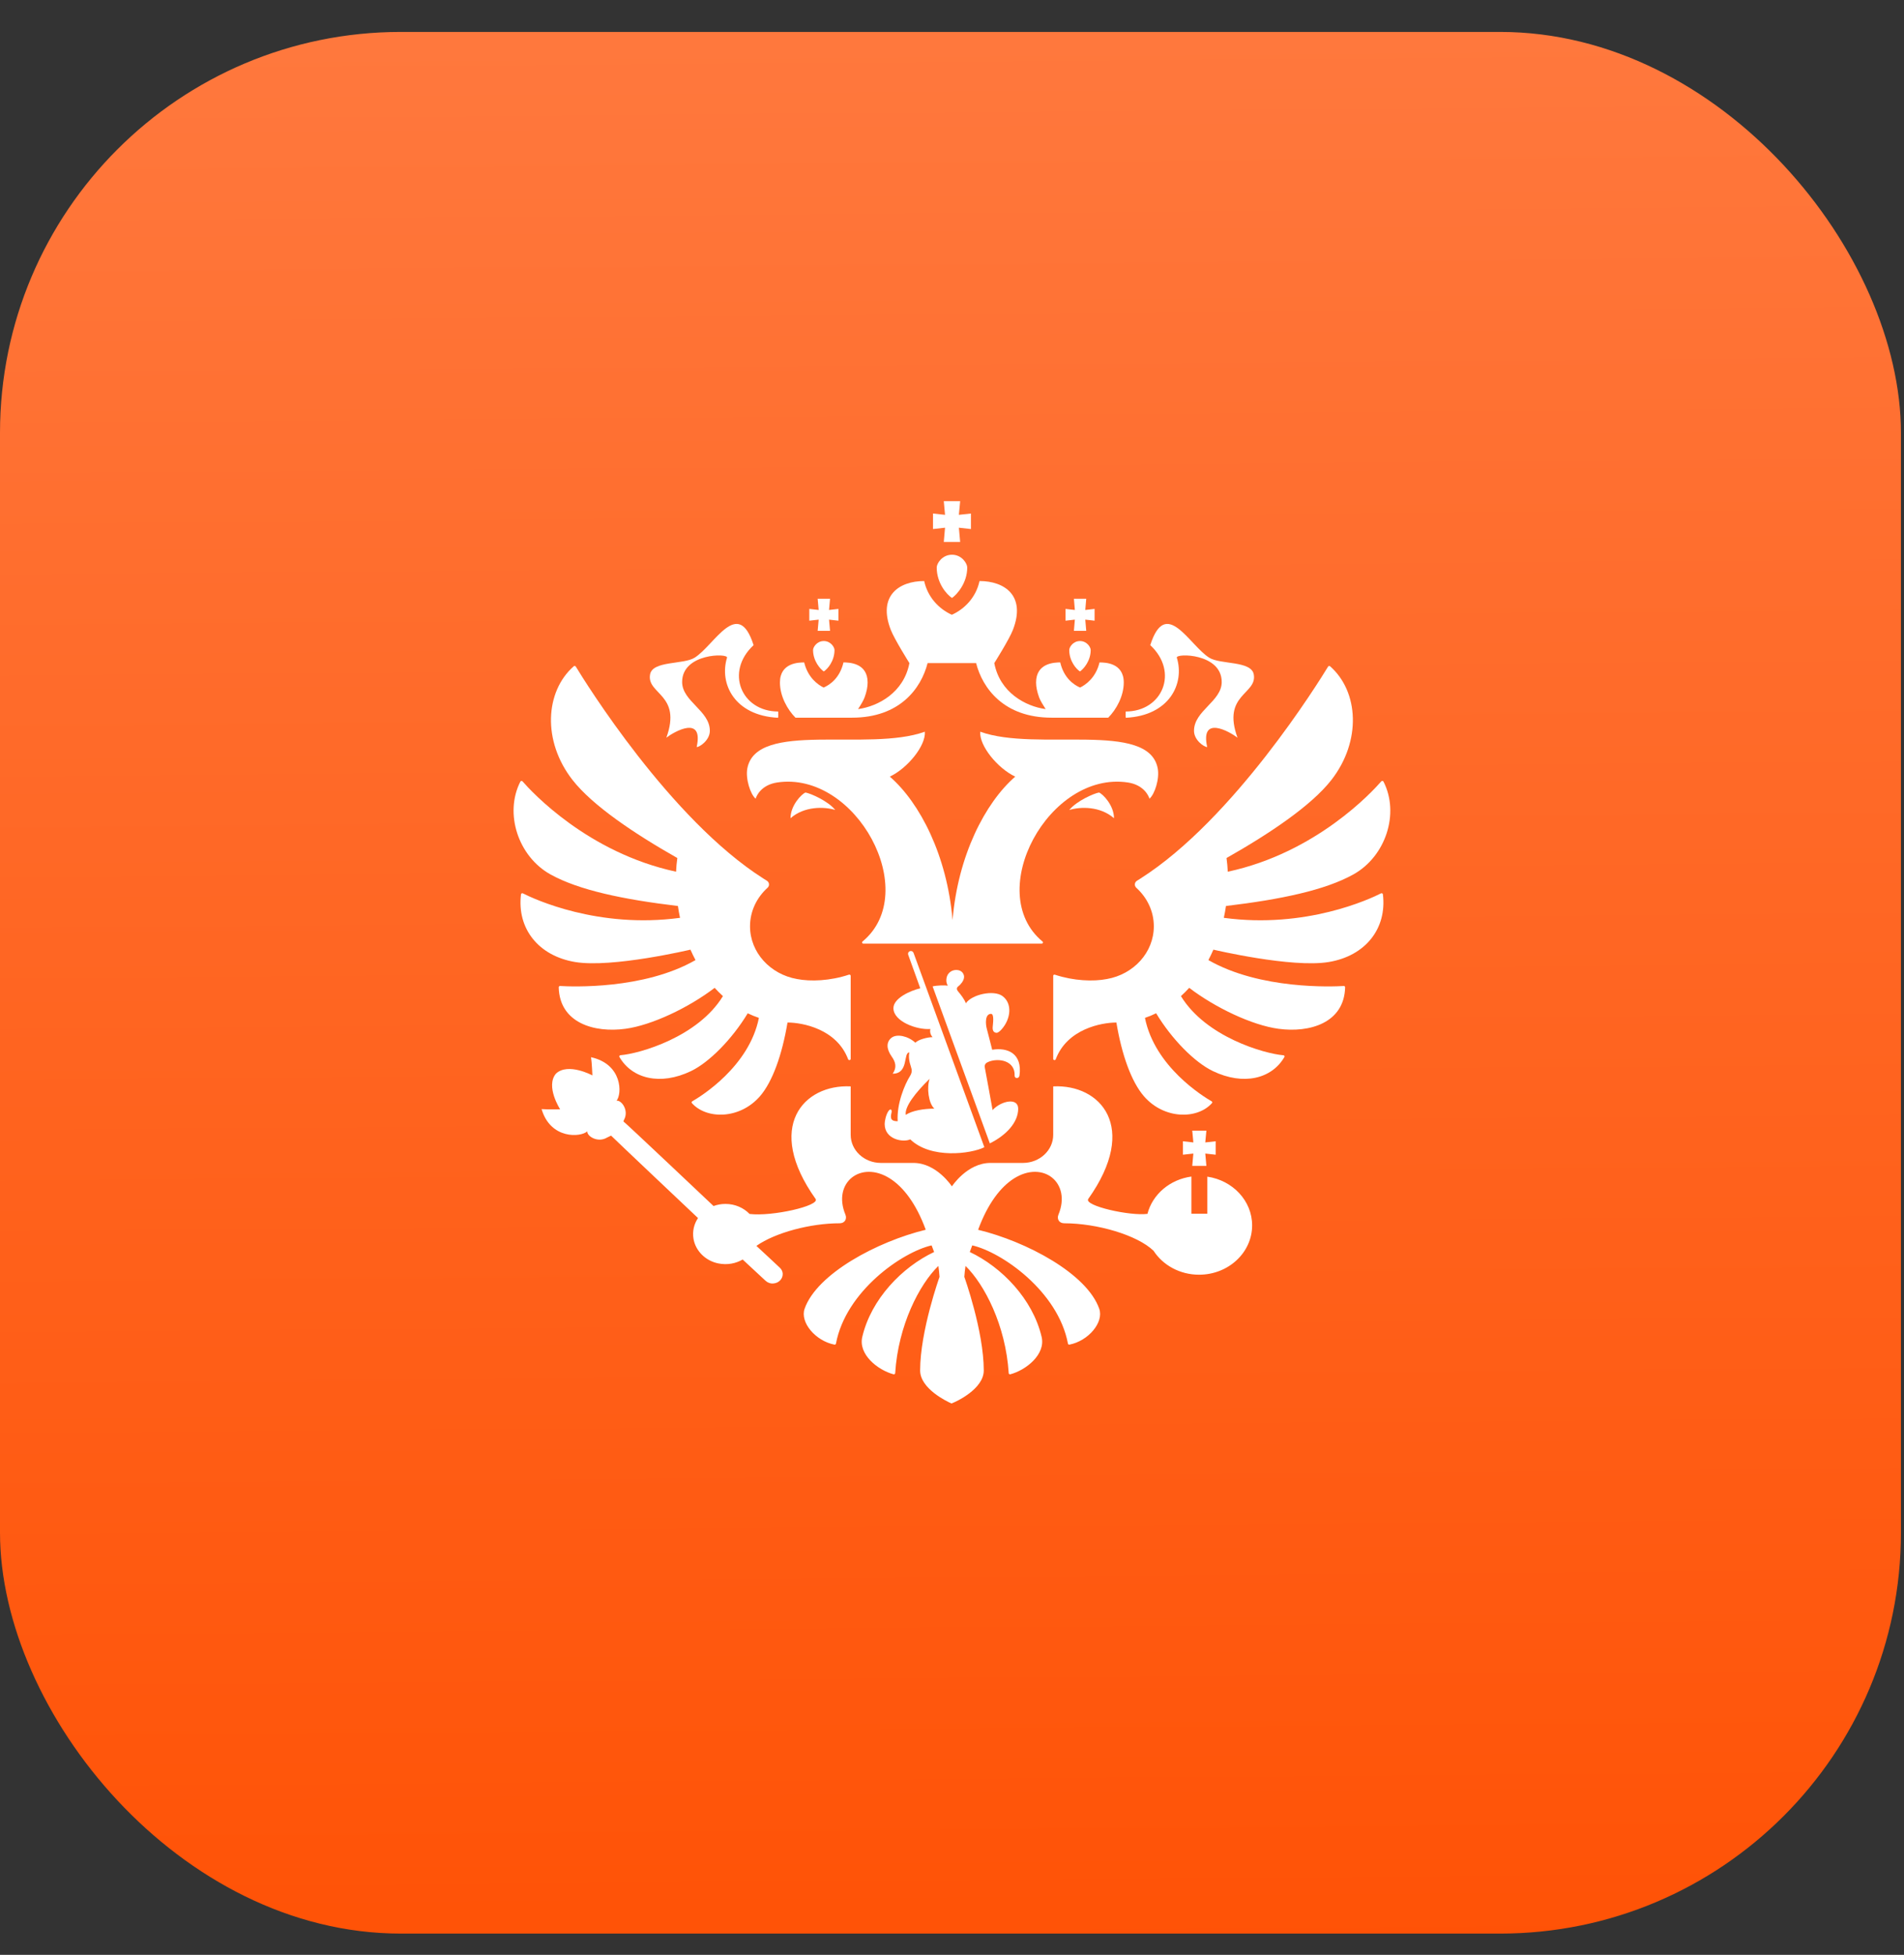 <svg width="38" height="39" viewBox="0 0 38 39" fill="none" xmlns="http://www.w3.org/2000/svg">
<rect x="0" y="0" width="38" height="39" fill="#333333" stroke="none"/>
<rect y="0.637" width="37.939" height="37.939" rx="8" fill="url(#paint0_linear_1_67923)"/>
<g clip-path="url(#clip0_1_67923)">
<path fill-rule="evenodd" clip-rule="evenodd" d="M15.777 16.324C16.051 16.084 16.445 16.09 16.67 16.159C16.523 15.978 16.178 15.829 16.076 15.811C15.999 15.84 15.777 16.068 15.777 16.324Z" fill="white"/>
<path fill-rule="evenodd" clip-rule="evenodd" d="M22.511 15.611C22.823 15.659 22.922 15.87 22.941 15.934C23.047 15.845 23.145 15.535 23.106 15.331C22.926 14.369 20.69 15.006 19.563 14.598C19.542 14.878 19.91 15.328 20.262 15.494C19.66 16.017 19.119 17.07 19.011 18.356C18.902 17.07 18.361 16.017 17.759 15.494C18.111 15.328 18.48 14.878 18.458 14.598C17.331 15.006 15.095 14.369 14.915 15.331C14.877 15.535 14.975 15.845 15.081 15.934C15.1 15.87 15.198 15.659 15.51 15.611C17.086 15.373 18.401 17.802 17.214 18.784C17.196 18.799 17.206 18.826 17.23 18.826H20.791C20.815 18.826 20.825 18.799 20.807 18.784C19.62 17.802 20.935 15.373 22.511 15.611Z" fill="white"/>
<path fill-rule="evenodd" clip-rule="evenodd" d="M20.347 21.456C20.407 21.018 20.111 20.892 19.802 20.943C19.763 20.793 19.732 20.661 19.696 20.53C19.667 20.425 19.657 20.227 19.779 20.227C19.845 20.227 19.819 20.411 19.812 20.491C19.807 20.56 19.832 20.602 19.888 20.605C19.924 20.606 19.968 20.561 19.994 20.531C20.171 20.331 20.212 20.02 20.005 19.87C19.831 19.745 19.396 19.838 19.276 20.017C19.258 19.95 19.172 19.838 19.13 19.79C19.09 19.743 19.08 19.71 19.136 19.669C19.162 19.649 19.241 19.57 19.241 19.488C19.241 19.44 19.204 19.351 19.085 19.351C18.991 19.351 18.887 19.416 18.887 19.561C18.887 19.593 18.895 19.627 18.916 19.664C18.857 19.654 18.696 19.658 18.613 19.679L19.755 22.811C20.081 22.649 20.321 22.394 20.321 22.12C20.321 21.887 19.977 21.964 19.81 22.146C19.756 21.85 19.708 21.577 19.656 21.304C19.642 21.229 19.68 21.202 19.74 21.179C19.943 21.104 20.261 21.165 20.25 21.458C20.247 21.524 20.34 21.524 20.347 21.456Z" fill="white"/>
<path fill-rule="evenodd" clip-rule="evenodd" d="M23.487 13.121C23.459 13.03 24.383 13.028 24.383 13.606C24.383 13.994 23.83 14.177 23.83 14.58C23.83 14.767 24.031 14.904 24.093 14.904C23.951 14.259 24.539 14.596 24.698 14.717C24.383 13.849 25.094 13.854 25.023 13.456C24.975 13.178 24.357 13.262 24.133 13.121C23.736 12.871 23.267 11.899 22.957 12.871C23.534 13.407 23.199 14.195 22.466 14.195C22.466 14.195 22.462 14.311 22.469 14.32C23.342 14.277 23.647 13.635 23.487 13.121Z" fill="white"/>
<path fill-rule="evenodd" clip-rule="evenodd" d="M21.934 15.811C21.832 15.829 21.488 15.978 21.34 16.16C21.566 16.09 21.959 16.084 22.233 16.324C22.233 16.068 22.011 15.84 21.934 15.811Z" fill="white"/>
<path fill-rule="evenodd" clip-rule="evenodd" d="M18.553 21.523C18.493 21.703 18.53 22.012 18.648 22.118C18.443 22.118 18.2 22.156 18.078 22.243H18.078C18.049 22.084 18.271 21.798 18.553 21.523ZM17.729 22.17C17.68 22.244 17.656 22.37 17.656 22.424C17.656 22.734 18.026 22.797 18.167 22.731C18.576 23.126 19.378 23.021 19.646 22.888L18.234 19.014C18.205 18.94 18.102 18.975 18.127 19.051L18.367 19.717C18.161 19.766 17.831 19.916 17.831 20.114C17.831 20.378 18.298 20.55 18.568 20.529C18.555 20.589 18.57 20.643 18.612 20.692C18.514 20.692 18.329 20.738 18.269 20.803C18.126 20.67 17.902 20.621 17.795 20.702C17.688 20.784 17.685 20.923 17.797 21.079C17.874 21.188 17.904 21.295 17.816 21.421C18.142 21.421 18.022 20.997 18.149 20.997C18.132 21.079 18.143 21.174 18.18 21.28C18.204 21.349 18.204 21.399 18.162 21.467C18.057 21.634 17.894 22.02 17.916 22.369C17.809 22.368 17.755 22.342 17.793 22.196C17.807 22.142 17.773 22.103 17.729 22.17Z" fill="white"/>
<path fill-rule="evenodd" clip-rule="evenodd" d="M27.562 17.823C27.344 17.934 26.064 18.533 24.425 18.311C24.442 18.233 24.456 18.155 24.468 18.075C25.559 17.945 26.446 17.76 27.011 17.445C27.655 17.087 27.937 16.231 27.612 15.594C27.604 15.578 27.58 15.575 27.568 15.588C27.39 15.793 26.27 17.013 24.504 17.391C24.5 17.3 24.491 17.209 24.479 17.118C25.337 16.632 26.174 16.072 26.573 15.559C27.175 14.785 27.119 13.797 26.546 13.293C26.54 13.288 26.533 13.286 26.525 13.287C26.517 13.288 26.51 13.292 26.506 13.299C26.324 13.598 24.626 16.342 22.762 17.527C22.739 17.542 22.716 17.556 22.694 17.57C22.64 17.602 22.634 17.672 22.68 17.713C22.894 17.908 23.028 18.179 23.028 18.48C23.028 19.003 22.625 19.438 22.092 19.532C21.821 19.585 21.43 19.57 21.054 19.446C21.037 19.44 21.02 19.451 21.02 19.468V21.125C21.02 21.152 21.06 21.159 21.07 21.133C21.298 20.528 21.982 20.4 22.281 20.4C22.388 21.046 22.581 21.582 22.83 21.87C23.237 22.339 23.901 22.332 24.188 22.008C24.193 22.003 24.195 21.996 24.194 21.988C24.193 21.982 24.188 21.975 24.182 21.972C24.013 21.875 23.045 21.281 22.851 20.307C22.928 20.281 23.002 20.251 23.074 20.215C23.386 20.732 23.841 21.193 24.207 21.369C24.822 21.664 25.384 21.52 25.634 21.088C25.643 21.073 25.632 21.054 25.614 21.053C25.233 21.022 24.066 20.688 23.569 19.873C23.626 19.82 23.682 19.766 23.734 19.708C24.254 20.104 24.989 20.454 25.516 20.525C26.131 20.609 26.829 20.413 26.846 19.696C26.846 19.682 26.834 19.67 26.819 19.671C26.6 19.684 25.15 19.747 24.117 19.154C24.153 19.086 24.186 19.017 24.217 18.946C24.217 18.946 25.778 19.315 26.517 19.193C27.253 19.072 27.683 18.524 27.6 17.842C27.598 17.825 27.578 17.815 27.562 17.823Z" fill="white"/>
<path fill-rule="evenodd" clip-rule="evenodd" d="M13.78 18.946C13.811 19.017 13.845 19.086 13.881 19.154C12.848 19.747 11.399 19.684 11.179 19.671C11.164 19.67 11.151 19.682 11.151 19.697C11.168 20.413 11.866 20.609 12.482 20.525C13.008 20.454 13.744 20.104 14.263 19.708C14.316 19.766 14.371 19.82 14.428 19.873C13.931 20.688 12.764 21.022 12.383 21.052C12.365 21.054 12.354 21.073 12.363 21.088C12.613 21.52 13.176 21.664 13.791 21.369C14.156 21.193 14.611 20.732 14.923 20.216C14.995 20.251 15.07 20.281 15.146 20.307C14.952 21.28 13.985 21.875 13.816 21.972C13.809 21.975 13.805 21.981 13.804 21.988C13.803 21.995 13.804 22.003 13.809 22.008C14.097 22.332 14.761 22.338 15.168 21.87C15.417 21.582 15.609 21.046 15.717 20.4C16.016 20.4 16.699 20.528 16.927 21.133C16.938 21.159 16.978 21.152 16.978 21.125V19.468C16.978 19.451 16.96 19.44 16.943 19.445C16.568 19.57 16.177 19.585 15.906 19.532C15.373 19.438 14.969 19.003 14.969 18.48C14.969 18.179 15.103 17.907 15.318 17.712C15.363 17.672 15.357 17.602 15.304 17.57C15.281 17.556 15.258 17.542 15.235 17.527C13.372 16.343 11.675 13.6 11.492 13.299C11.483 13.285 11.463 13.282 11.45 13.293C10.878 13.797 10.822 14.785 11.425 15.559C11.824 16.071 12.661 16.632 13.518 17.118C13.505 17.209 13.497 17.3 13.493 17.391C11.729 17.012 10.609 15.796 10.429 15.589C10.418 15.575 10.394 15.578 10.385 15.594C10.061 16.231 10.343 17.087 10.986 17.445C11.552 17.759 12.438 17.945 13.53 18.075C13.541 18.154 13.555 18.233 13.572 18.311C11.935 18.533 10.656 17.935 10.436 17.823C10.419 17.815 10.4 17.825 10.398 17.842C10.315 18.524 10.745 19.071 11.48 19.193C12.219 19.315 13.78 18.946 13.78 18.946Z" fill="white"/>
<path fill-rule="evenodd" clip-rule="evenodd" d="M13.299 14.717C13.458 14.596 14.046 14.259 13.904 14.904C13.966 14.904 14.167 14.767 14.167 14.58C14.167 14.177 13.614 13.994 13.614 13.606C13.614 13.028 14.538 13.03 14.51 13.121C14.351 13.635 14.655 14.277 15.529 14.32C15.535 14.311 15.531 14.195 15.531 14.195C14.799 14.195 14.463 13.407 15.04 12.871C14.73 11.899 14.261 12.871 13.864 13.121C13.64 13.262 13.022 13.178 12.974 13.456C12.904 13.854 13.614 13.849 13.299 14.717Z" fill="white"/>
<path fill-rule="evenodd" clip-rule="evenodd" d="M21.34 12.968C21.34 13.189 21.48 13.349 21.554 13.396C21.623 13.349 21.768 13.189 21.768 12.968C21.768 12.912 21.692 12.789 21.554 12.789C21.416 12.789 21.34 12.912 21.34 12.968Z" fill="white"/>
<path fill-rule="evenodd" clip-rule="evenodd" d="M18.621 10.555L18.861 10.528L18.836 10.812H19.163L19.137 10.528L19.378 10.555V10.245L19.137 10.271L19.163 9.999H18.836L18.861 10.271L18.621 10.245V10.555Z" fill="white"/>
<path fill-rule="evenodd" clip-rule="evenodd" d="M18.695 11.321C18.695 11.635 18.895 11.862 19 11.93C19.097 11.862 19.304 11.635 19.304 11.321C19.304 11.242 19.196 11.067 19 11.067C18.803 11.067 18.695 11.242 18.695 11.321Z" fill="white"/>
<path fill-rule="evenodd" clip-rule="evenodd" d="M17.006 14.318C17.957 14.318 18.384 13.735 18.513 13.229C18.727 13.229 18.917 13.229 19.481 13.229C19.61 13.735 20.038 14.318 20.988 14.318H22.118C22.277 14.159 22.428 13.89 22.428 13.616C22.428 13.22 22.049 13.216 21.944 13.216C21.871 13.521 21.669 13.662 21.556 13.717C21.436 13.665 21.233 13.531 21.16 13.215C21.052 13.217 20.678 13.222 20.678 13.616C20.678 13.702 20.698 13.802 20.74 13.917C20.763 13.978 20.818 14.068 20.869 14.147C20.468 14.092 19.956 13.818 19.844 13.229C19.844 13.229 20.141 12.759 20.215 12.568C20.482 11.883 20.048 11.592 19.549 11.592C19.48 11.917 19.251 12.151 18.997 12.265C18.743 12.151 18.515 11.917 18.445 11.592C17.946 11.592 17.512 11.883 17.779 12.568C17.854 12.759 18.15 13.229 18.15 13.229C18.038 13.818 17.526 14.092 17.125 14.147C17.177 14.068 17.231 13.978 17.254 13.917C17.297 13.802 17.316 13.702 17.316 13.616C17.316 13.222 16.943 13.217 16.834 13.215C16.761 13.531 16.558 13.665 16.438 13.717C16.325 13.662 16.124 13.521 16.05 13.216C15.945 13.216 15.566 13.22 15.566 13.616C15.566 13.89 15.717 14.159 15.876 14.318H17.006Z" fill="white"/>
<path fill-rule="evenodd" clip-rule="evenodd" d="M21.846 12.148L21.66 12.169L21.679 11.945H21.433L21.452 12.169L21.266 12.148V12.383L21.452 12.362L21.433 12.586H21.679L21.66 12.362L21.846 12.383V12.148Z" fill="white"/>
<path fill-rule="evenodd" clip-rule="evenodd" d="M16.566 11.945H16.319L16.339 12.169L16.152 12.148V12.383L16.339 12.362L16.319 12.586H16.566L16.546 12.362L16.733 12.383V12.148L16.546 12.169L16.566 11.945Z" fill="white"/>
<path fill-rule="evenodd" clip-rule="evenodd" d="M16.227 12.968C16.227 13.189 16.372 13.349 16.441 13.396C16.515 13.349 16.655 13.189 16.655 12.968C16.655 12.912 16.579 12.789 16.441 12.789C16.303 12.789 16.227 12.912 16.227 12.968Z" fill="white"/>
<path fill-rule="evenodd" clip-rule="evenodd" d="M23.609 23.037L23.817 23.014L23.795 23.26H24.077L24.055 23.014L24.263 23.037V22.769L24.055 22.792L24.077 22.557H23.795L23.817 22.792L23.609 22.769V23.037Z" fill="white"/>
<path fill-rule="evenodd" clip-rule="evenodd" d="M24.096 23.475V24.215H23.931H23.93H23.778V23.473C23.348 23.531 23.001 23.829 22.901 24.217C22.557 24.264 21.629 24.057 21.719 23.92C22.741 22.482 21.959 21.627 21.02 21.674V22.64C21.02 22.95 20.749 23.201 20.416 23.201H19.767C19.302 23.201 18.998 23.669 18.998 23.669C18.998 23.669 18.695 23.201 18.23 23.201H17.581C17.247 23.201 16.978 22.95 16.978 22.64V21.674C16.038 21.627 15.255 22.483 16.278 23.92C16.368 24.056 15.409 24.274 14.96 24.219C14.841 24.096 14.67 24.019 14.479 24.019C14.397 24.019 14.317 24.033 14.241 24.061C14.241 24.061 12.473 22.389 12.441 22.372L12.456 22.338C12.556 22.15 12.402 21.945 12.305 21.959C12.418 21.824 12.423 21.23 11.796 21.092C11.814 21.212 11.823 21.455 11.823 21.455C11.823 21.455 11.339 21.193 11.096 21.419C10.882 21.672 11.179 22.131 11.179 22.131C11.179 22.131 10.931 22.137 10.809 22.127C10.988 22.734 11.591 22.691 11.721 22.571C11.713 22.668 11.93 22.806 12.115 22.695L12.196 22.656C12.21 22.675 13.931 24.301 13.931 24.301C13.852 24.419 13.815 24.562 13.841 24.716C13.882 24.956 14.081 25.155 14.337 25.206C14.517 25.242 14.686 25.207 14.822 25.128L15.278 25.551C15.318 25.588 15.373 25.611 15.434 25.606C15.546 25.599 15.629 25.508 15.621 25.405C15.617 25.358 15.593 25.318 15.56 25.288C15.553 25.279 15.096 24.856 15.096 24.856C15.473 24.591 16.175 24.405 16.758 24.405C16.86 24.405 16.908 24.319 16.873 24.233C16.609 23.599 17.177 23.139 17.764 23.513C18.02 23.677 18.28 23.998 18.476 24.534C17.513 24.768 16.303 25.41 16.058 26.111C15.964 26.382 16.275 26.752 16.653 26.826C16.66 26.828 16.667 26.826 16.673 26.822C16.678 26.819 16.683 26.813 16.684 26.806C16.881 25.759 18.007 24.979 18.593 24.846C18.623 24.925 18.613 24.9 18.643 24.978C18.004 25.28 17.386 25.917 17.209 26.673C17.128 27.02 17.514 27.332 17.833 27.418C17.849 27.422 17.865 27.411 17.866 27.395C17.927 26.438 18.349 25.626 18.728 25.256C18.738 25.328 18.746 25.401 18.751 25.474C18.751 25.474 18.364 26.554 18.364 27.342C18.364 27.708 18.908 27.964 18.989 28C19.09 27.964 19.634 27.708 19.634 27.342C19.634 26.553 19.246 25.474 19.246 25.474C19.251 25.401 19.259 25.328 19.27 25.256C19.648 25.626 20.071 26.438 20.132 27.395C20.132 27.411 20.148 27.422 20.164 27.418C20.483 27.332 20.87 27.02 20.789 26.673C20.612 25.917 19.993 25.28 19.355 24.978C19.384 24.9 19.375 24.925 19.404 24.846C19.99 24.979 21.116 25.759 21.314 26.806C21.315 26.813 21.319 26.819 21.325 26.822C21.33 26.826 21.337 26.828 21.344 26.826C21.722 26.752 22.033 26.382 21.939 26.112C21.695 25.41 20.485 24.768 19.521 24.535C19.718 23.998 19.978 23.677 20.234 23.513C20.821 23.139 21.388 23.599 21.124 24.234C21.089 24.319 21.137 24.405 21.24 24.405C21.893 24.405 22.696 24.639 23.023 24.954C23.208 25.24 23.546 25.431 23.931 25.431C24.516 25.431 24.99 24.99 24.99 24.447C24.99 23.956 24.602 23.549 24.096 23.475Z" fill="white"/>
</g>
<defs>
<linearGradient id="paint0_linear_1_67923" x1="19.454" y1="-1.287" x2="19.811" y2="43.533" gradientUnits="userSpaceOnUse">
<stop stop-color="#FF7A40"/>
<stop offset="0.989" stop-color="#FF4E00"/>
</linearGradient>
<clipPath id="clip0_1_67923">
<rect width="18" height="18" fill="white" transform="matrix(1 0 0 -1 10 28)"/>
</clipPath>
</defs>
</svg>
